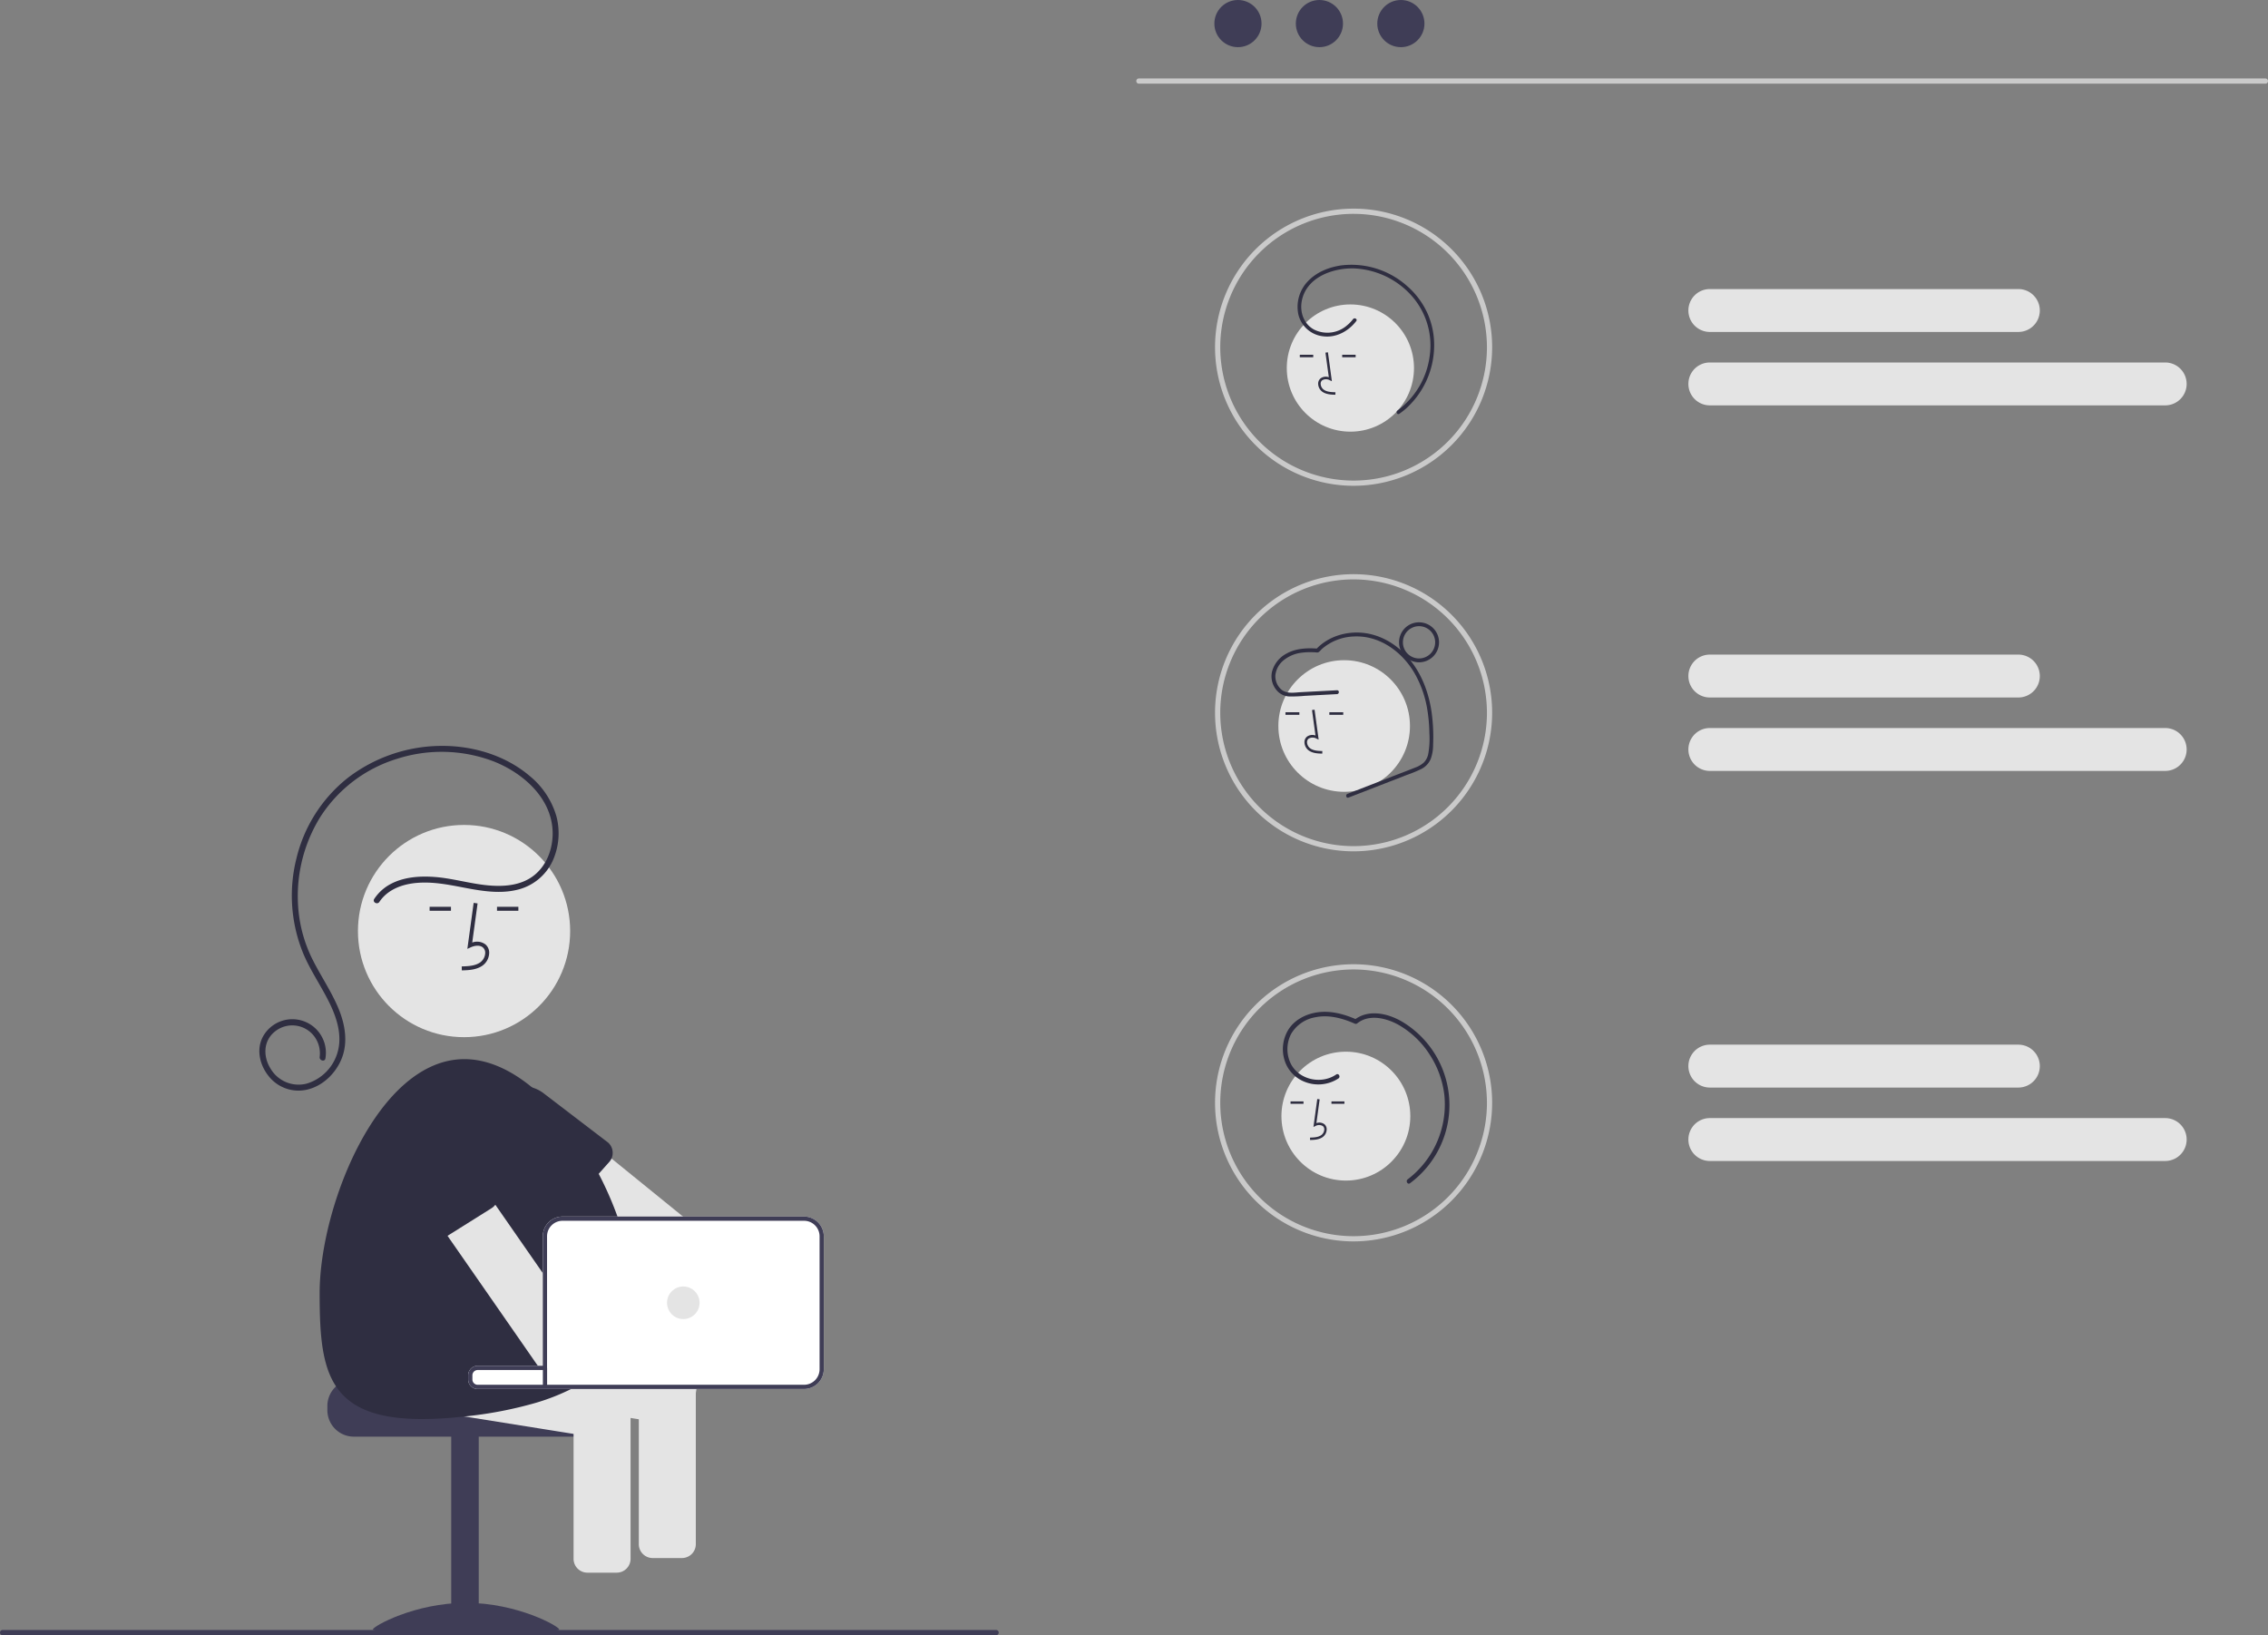 <svg id="fe942bee-227d-4570-af87-4636f430c995" data-name="Layer 1" xmlns="http://www.w3.org/2000/svg" width="869.76" height="627" viewBox="0 0 869.76 627"><rect x="0" y="0" width="869.76" height="627" fill="#808080" stroke="none"/><path d="M290.665,675.596v1.624a10.156,10.156,0,0,0,10.148,10.148h86.052a10.151,10.151,0,0,0,10.148-10.148v-1.624a10.075,10.075,0,0,0-2.355-6.494,10.439,10.439,0,0,0-1.713-1.624H348.311a2.03,2.03,0,0,1-2.03-2.03H300.812A10.162,10.162,0,0,0,290.665,675.596Z" transform="translate(-165.12 -136.5)" fill="#3f3d56"/><rect x="338.159" y="686.964" width="10.554" height="74.686" transform="translate(521.752 1312.115) rotate(-180)" fill="#3f3d56"/><path d="M308.122,761.28c0,1.14,15.992.441,35.72.441s35.72.699,35.72-.441-15.992-10.183-35.72-10.183S308.122,760.14,308.122,761.28Z" transform="translate(-165.12 -136.5)" fill="#3f3d56"/><path d="M307.225,673.883l36.012,5.748,41.841,6.681,14.507,2.314a5.326,5.326,0,0,0,6.089-4.416l.658-4.108.609-3.824.503-3.15a5.266,5.266,0,0,0-1.006-4.027,5.14,5.14,0,0,0-1.973-1.624H348.311a2.03,2.03,0,0,1-2.03-2.03v-1.599a2.03,2.03,0,0,1,2.03-2.03h22.065L360.204,660.196l-31.271-4.993-18.257-2.914a5.337,5.337,0,0,0-6.105,4.424l-1.77,11.073A5.348,5.348,0,0,0,307.225,673.883Z" transform="translate(-165.12 -136.5)" fill="#e4e4e4"/><path d="M385.078,672.341v61.868a5.325,5.325,0,0,0,5.317,5.317h11.227a5.325,5.325,0,0,0,5.318-5.317V672.341a5.248,5.248,0,0,0-1.112-3.239,5.132,5.132,0,0,0-2.062-1.624H388.244a5.16,5.16,0,0,0-2.054,1.624A5.264,5.264,0,0,0,385.078,672.341Z" transform="translate(-165.12 -136.5)" fill="#e4e4e4"/><path d="M351.242,567.626a5.357,5.357,0,0,0,.422,1.599,5.242,5.242,0,0,0,1.518,1.989l.025.016,32.034,25.986.471.373,6.633,5.382,2.005,1.624H429.037l-1.997-1.624-27.415-22.244-18.371-14.905-14.296-11.593a5.265,5.265,0,0,0-2.939-1.169.026.026,0,0,0-.016-.008,5.397,5.397,0,0,0-.958.016,5.114,5.114,0,0,0-1.388.341,3.907,3.907,0,0,0-.861.438,5.127,5.127,0,0,0-1.323,1.161l-6.965,8.581-.105.138A5.278,5.278,0,0,0,351.242,567.626Z" transform="translate(-165.12 -136.5)" fill="#e4e4e4"/><path d="M353.206,571.23a13.162,13.162,0,0,0,2.59,4.083l21.326,22.909a5.317,5.317,0,0,0,7.525-.333l.593-.674.26-.292,9.214-10.334,3.962-4.449a4.673,4.673,0,0,0,.682-.909c.098-.162.187-.333.268-.503a5.385,5.385,0,0,0,.446-2.411,5.246,5.246,0,0,0-1.745-3.71l-24.728-18.899a13.244,13.244,0,0,0-9.579-2.647.026.026,0,0,0-.016-.008,13.922,13.922,0,0,0-2.241.471c-.325.089-.641.203-.966.325a13.085,13.085,0,0,0-5.398,3.816,13.255,13.255,0,0,0-2.192,13.565Z" transform="translate(-165.12 -136.5)" fill="#2f2e41"/><circle cx="177.96" cy="357.005" r="40.69" fill="#e4e4e4"/><path d="M332.245,668.274l15.091,2.403.341.057,22.942,3.661,14.458,2.314,21.253,3.393.609.097,3.158.503,14.507,2.314a5.326,5.326,0,0,0,6.089-4.416l1.266-7.923.503-3.15c0-.016.008-.032.008-.049H348.311a2.03,2.03,0,0,1-2.03-2.03v-1.599a2.03,2.03,0,0,1,2.03-2.03h26.595v-8.873l-1.624-.26-8.021-1.283-29.574-4.717a5.328,5.328,0,0,0-6.097,4.416l-.658,4.1-1.112,6.982A5.332,5.332,0,0,0,332.245,668.274Z" transform="translate(-165.12 -136.5)" fill="#e4e4e4"/><path d="M287.701,632.327c0,33.171,3.369,53.011,55.325,47.328.073-.008.138-.016.211-.024a154.268,154.268,0,0,0,27.382-5.236,81.322,81.322,0,0,0,13.509-5.293c1.023-.52,2.005-1.063,2.971-1.624H348.311a2.03,2.03,0,0,1-2.03-2.03v-1.599a2.03,2.03,0,0,1,2.03-2.03h26.595V610.546a5.959,5.959,0,0,1,5.951-5.951h21.635c-.187-.536-.373-1.08-.576-1.624a132.997,132.997,0,0,0-7.201-16.382,124.963,124.963,0,0,0-13.46-20.766,86.483,86.483,0,0,0-12.047-12.331c-8.143-6.722-17.008-10.878-26.002-10.878C310.034,542.614,287.701,599.156,287.701,632.327Z" transform="translate(-165.12 -136.5)" fill="#2f2e41"/><path d="M342.225,508.586l-.042-1.521c2.829-.079,5.323-.256,7.197-1.625a4.674,4.674,0,0,0,1.81-3.443,2.672,2.672,0,0,0-.876-2.201c-1.244-1.051-3.246-.711-4.705-.042l-1.258.577,2.413-17.631,1.506.206-2.052,14.998a5.368,5.368,0,0,1,5.077.731,4.159,4.159,0,0,1,1.414,3.415,6.183,6.183,0,0,1-2.433,4.617C347.869,508.428,344.74,508.515,342.225,508.586Z" transform="translate(-165.12 -136.5)" fill="#2f2e41"/><rect x="190.6" y="347.701" width="8.189" height="1.521" fill="#2f2e41"/><rect x="164.751" y="347.701" width="8.189" height="1.521" fill="#2f2e41"/><path d="M310.606,482.325c3.165-4.764,8.733-6.783,14.224-7.274,6.18-.553,12.152.639,18.187,1.797,6.641,1.274,13.669,2.467,20.361.855a20.072,20.072,0,0,0,13.644-11.022,25.675,25.675,0,0,0,1.495-17.12,31.121,31.121,0,0,0-10.179-15.45c-9.63-8.236-22.662-11.937-35.197-11.589a59.507,59.507,0,0,0-34.497,12.13,56.031,56.031,0,0,0-19.877,31.15,58.411,58.411,0,0,0,2.829,36.74c2.743,6.363,6.71,12.1,9.771,18.302,2.85,5.775,5.045,12.49,3.272,18.932a17.56,17.56,0,0,1-11.86,12.209,12.455,12.455,0,0,1-13.85-5.654c-2.867-4.521-2.936-10.443,1.369-14.093a10.567,10.567,0,0,1,15.244,1.521,10.877,10.877,0,0,1,2.176,7.975c-.212,1.436,1.985,2.055,2.199.606a12.866,12.866,0,0,0-23.989-8.308c-2.596,4.881-1.195,10.768,2.1,14.94a14.562,14.562,0,0,0,14.847,5.339c5.999-1.385,10.906-6.153,13.213-11.755,2.569-6.237,1.392-13.197-1.112-19.25-2.707-6.542-6.728-12.41-9.907-18.715a53.3,53.3,0,0,1-5.408-18.211,57.623,57.623,0,0,1,8.218-36.499,53.555,53.555,0,0,1,29.498-22.418,55.969,55.969,0,0,1,37.035.979c11.59,4.566,22.781,14.518,22.646,27.884-.057,5.709-2.177,11.532-6.55,15.34-5.226,4.551-12.503,4.94-19.073,4.23-6.612-.715-13.032-2.646-19.672-3.138-5.775-.428-12.006.017-17.163,2.886a17.16,17.16,0,0,0-5.961,5.53c-.815,1.226,1.16,2.37,1.969,1.151Z" transform="translate(-165.12 -136.5)" fill="#2f2e41"/><path d="M317.081,581.913a4.279,4.279,0,0,0,.219.43,4.612,4.612,0,0,0,.268.422l17.795,25.613,1.38,1.989L351.258,631.247l14.004,20.157,5.666,8.167a4.732,4.732,0,0,0,.512.625,5.302,5.302,0,0,0,3.32,1.624h.146V626.985l-1.624-2.338-18.209-26.205L335.517,570.296a5.328,5.328,0,0,0-7.404-1.34l-5.999,4.165-3.223,2.241A5.317,5.317,0,0,0,317.081,581.913Z" transform="translate(-165.12 -136.5)" fill="#e4e4e4"/><path d="M314.296,581.288l.803,1.615.008.008.219.43L328.373,609.239a5.336,5.336,0,0,0,7.315,1.786l.844-.528.211-.13,16.821-10.554a5.315,5.315,0,0,0,1.769-7.339l-18.477-25.052a13.28,13.28,0,0,0-16.22-4.189,13.059,13.059,0,0,0-1.802.99A13.284,13.284,0,0,0,314.296,581.288Z" transform="translate(-165.12 -136.5)" fill="#2f2e41"/><path d="M410.098,667.478v61.121a5.325,5.325,0,0,0,5.318,5.317H426.643a5.325,5.325,0,0,0,5.317-5.317V667.478Z" transform="translate(-165.12 -136.5)" fill="#e4e4e4"/><path d="M344.658,663.849v1.599a3.666,3.666,0,0,0,2.939,3.588c.113.016.227.041.341.049.122.008.243.016.373.016H473.46a7.584,7.584,0,0,0,7.582-7.574V610.546a7.584,7.584,0,0,0-7.582-7.574H380.856a7.583,7.583,0,0,0-7.574,7.574v49.65H348.311A3.653,3.653,0,0,0,344.658,663.849Z" transform="translate(-165.12 -136.5)" fill="#fff"/><path d="M344.658,663.849v1.599a3.666,3.666,0,0,0,2.939,3.588c.113.016.227.041.341.049.122.008.243.016.373.016H473.46a7.584,7.584,0,0,0,7.582-7.574V610.546a7.584,7.584,0,0,0-7.582-7.574H380.856a7.583,7.583,0,0,0-7.574,7.574v49.65H348.311A3.653,3.653,0,0,0,344.658,663.849Zm1.624,1.599v-1.599a2.03,2.03,0,0,1,2.03-2.03h26.595V610.546a5.959,5.959,0,0,1,5.951-5.951h92.603a5.961,5.961,0,0,1,5.959,5.951v50.982a5.961,5.961,0,0,1-5.959,5.951H348.311A2.03,2.03,0,0,1,346.282,665.449Z" transform="translate(-165.12 -136.5)" fill="#3f3d56"/><circle cx="262.041" cy="499.538" r="6.243" fill="#e4e4e4"/><rect x="208.187" y="524.557" width="1.624" height="7.306" fill="#3f3d56"/><path d="M1033.88,168.587h-432a1,1,0,0,1,0-2h432a1,1,0,0,1,0,2Z" transform="translate(-165.12 -136.5)" fill="#cacaca"/><circle cx="474.743" cy="9.043" r="9.043" fill="#3f3d56"/><circle cx="505.984" cy="9.043" r="9.043" fill="#3f3d56"/><circle cx="537.224" cy="9.043" r="9.043" fill="#3f3d56"/><path d="M684.214,322.769a53.135,53.135,0,1,1,53.134-53.135A53.195,53.195,0,0,1,684.214,322.769Zm0-104.269a51.135,51.135,0,1,0,51.134,51.134A51.193,51.193,0,0,0,684.214,218.5Z" transform="translate(-165.12 -136.5)" fill="#cacaca"/><circle cx="516.133" cy="427.968" r="24.709" fill="#e4e4e4"/><path d="M667.527,573.626l-.026-.923c1.718-.048,3.232-.156,4.37-.987a2.838,2.838,0,0,0,1.099-2.091,1.623,1.623,0,0,0-.532-1.336,2.797,2.797,0,0,0-2.857-.025l-.764.35,1.465-10.707.915.125-1.246,9.108a3.26,3.26,0,0,1,3.083.444,2.526,2.526,0,0,1,.859,2.074,3.755,3.755,0,0,1-1.478,2.804C670.954,573.53,669.054,573.583,667.527,573.626Z" transform="translate(-165.12 -136.5)" fill="#2f2e41"/><rect x="510.602" y="422.318" width="4.973" height="0.923" fill="#2f2e41"/><rect x="494.905" y="422.318" width="4.973" height="0.923" fill="#2f2e41"/><path d="M677.534,548.51c-5.962,4.091-15.117,1.836-17.819-5.076a12.739,12.739,0,0,1,.526-10.465,13.351,13.351,0,0,1,9.302-6.41c5.112-1.06,10.398.363,15.07,2.429a.929.929,0,0,0,1.054-.136c4.463-3.558,10.948-2.013,15.524.474a34.44,34.44,0,0,1,12.185,11.527,35.99,35.99,0,0,1,5.671,15.803A36.073,36.073,0,0,1,704.968,588.696c-.886.663-.02,2.173.878,1.502a37.26,37.26,0,0,0-2.834-61.835c-5.489-3.302-13.14-5.076-18.576-.742l1.054-.136c-4.674-2.067-9.794-3.526-14.945-2.848-4.375.576-8.673,2.674-11.182,6.41a14.311,14.311,0,0,0-1.713,11.694,12.993,12.993,0,0,0,7.815,8.57,14.089,14.089,0,0,0,12.947-1.3c.917-.629.048-2.138-.878-1.502Z" transform="translate(-165.12 -136.5)" fill="#2f2e41"/><circle cx="517.861" cy="141.126" r="24.391" fill="#e4e4e4"/><path d="M677.224,287.865c-1.581-.044-3.549-.099-5.065-1.206a3.889,3.889,0,0,1-1.53-2.904,2.616,2.616,0,0,1,.89-2.149,3.376,3.376,0,0,1,3.194-.46l-1.291-9.434.948-.13,1.518,11.091-.791-.363a2.896,2.896,0,0,0-2.959.026,1.681,1.681,0,0,0-.551,1.385,2.94,2.94,0,0,0,1.139,2.165c1.18.862,2.748.973,4.527,1.023Z" transform="translate(-165.12 -136.5)" fill="#2f2e41"/><rect x="498.464" y="136.026" width="5.152" height="0.957" fill="#2f2e41"/><rect x="514.724" y="136.026" width="5.152" height="0.957" fill="#2f2e41"/><path d="M685.244,259.597c-2.963,3.875-7.668,6.475-12.64,5.86a10.993,10.993,0,0,1-9.621-8.611,14.19,14.19,0,0,1,3.729-12.526c3.351-3.525,8.148-5.421,12.895-6.071a32.105,32.105,0,0,1,25.029,7.844,30.661,30.661,0,0,1,7.983,10.701,29.997,29.997,0,0,1,2.475,12.95,32.718,32.718,0,0,1-10.752,23.387,30.308,30.308,0,0,1-2.586,2.026c-.757.531-1.475-.712-.724-1.239a30.743,30.743,0,0,0,12.331-20.693,28.659,28.659,0,0,0-6.721-23.118A31.464,31.464,0,0,0,684.756,239.438c-8.393-.366-18.881,3.381-20.451,12.724-.704,4.187.861,8.589,4.699,10.685a11.481,11.481,0,0,0,12.677-1.578,14.561,14.561,0,0,0,2.326-2.396c.553-.724,1.8-.01,1.239.724Z" transform="translate(-165.12 -136.5)" fill="#2f2e41"/><path d="M684.214,462.934a53.135,53.135,0,1,1,53.134-53.135A53.195,53.195,0,0,1,684.214,462.934Zm0-104.269a51.135,51.135,0,1,0,51.134,51.134A51.193,51.193,0,0,0,684.214,358.665Z" transform="translate(-165.12 -136.5)" fill="#cacaca"/><path d="M684.214,612.5a53.135,53.135,0,1,1,53.134-53.134A53.194,53.194,0,0,1,684.214,612.5Zm0-104.269a51.135,51.135,0,1,0,51.134,51.135A51.193,51.193,0,0,0,684.214,508.231Z" transform="translate(-165.12 -136.5)" fill="#cacaca"/><circle cx="515.477" cy="278.377" r="25.234" fill="#e4e4e4"/><path d="M672.199,425.47c-1.636-.045-3.671-.102-5.24-1.248a4.024,4.024,0,0,1-1.583-3.005,2.707,2.707,0,0,1,.92-2.223,3.493,3.493,0,0,1,3.304-.476l-1.336-9.76.98-.134,1.57,11.474-.819-.376a2.996,2.996,0,0,0-3.062.027,1.739,1.739,0,0,0-.57,1.433,3.041,3.041,0,0,0,1.178,2.24c1.22.891,2.843,1.006,4.684,1.058Z" transform="translate(-165.12 -136.5)" fill="#2f2e41"/><rect x="492.967" y="273.1" width="5.33" height="0.99" fill="#2f2e41"/><rect x="509.79" y="273.1" width="5.33" height="0.99" fill="#2f2e41"/><path d="M681.867,440.898l17.454-6.775c2.854-1.108,5.724-2.182,8.563-3.328a9.76,9.76,0,0,0,3.296-1.943,6.477,6.477,0,0,0,1.643-3.18,32.757,32.757,0,0,0,.453-7.967,60.711,60.711,0,0,0-.703-8.53,41.208,41.208,0,0,0-5.27-15.032c-4.895-8.031-13.328-14.073-23.029-13.591a19.72,19.72,0,0,0-12.344,4.905,7.794,7.794,0,0,1-1.165,1.129,1.617,1.617,0,0,1-.928.062q-.611-.039-1.223-.06a25.254,25.254,0,0,0-4.238.178,13.419,13.419,0,0,0-6.991,2.903,8.526,8.526,0,0,0-3.164,5.71,6.759,6.759,0,0,0,2.283,5.517c2.082,1.755,5.053,1.138,7.551,1.006l9.15-.485,4.636-.246c.955-.051.952,1.434,0,1.484l-12.322.653a53.866,53.866,0,0,1-6.003.243,6.716,6.716,0,0,1-4.123-1.659,8.227,8.227,0,0,1-2.492-7.719,11.035,11.035,0,0,1,5.545-7.043c3.605-2.033,7.911-2.228,11.944-1.928l-.525.217c4.563-4.897,11.552-6.965,18.114-6.242,6.928.764,13.09,4.629,17.517,9.914,4.936,5.893,7.626,13.24,8.672,20.796a69.189,69.189,0,0,1,.535,12.31,15.511,15.511,0,0,1-.916,5.319,7.615,7.615,0,0,1-3.575,3.833,51.159,51.159,0,0,1-5.674,2.331l-6.43,2.496-12.631,4.903-3.215,1.248c-.891.346-1.277-1.089-.395-1.431Z" transform="translate(-165.12 -136.5)" fill="#2f2e41"/><path d="M701.641,382.787a7.669,7.669,0,1,1,7.669,7.669A7.678,7.678,0,0,1,701.641,382.787Zm1.484,0a6.185,6.185,0,1,0,6.185-6.185A6.192,6.192,0,0,0,703.126,382.787Z" transform="translate(-165.12 -136.5)" fill="#2f2e41"/><path d="M995.456,291.937H820.829a8.225,8.225,0,0,1,0-16.45H995.456a8.225,8.225,0,1,1,0,16.45Z" transform="translate(-165.12 -136.5)" fill="#e4e4e4"/><path d="M939.145,263.782H820.829a8.225,8.225,0,0,1,0-16.45H939.145a8.225,8.225,0,1,1,0,16.45Z" transform="translate(-165.12 -136.5)" fill="#e4e4e4"/><path d="M995.456,432.102H820.829a8.225,8.225,0,0,1,0-16.45H995.456a8.225,8.225,0,1,1,0,16.45Z" transform="translate(-165.12 -136.5)" fill="#e4e4e4"/><path d="M939.145,403.947H820.829a8.225,8.225,0,0,1,0-16.45H939.145a8.225,8.225,0,0,1,0,16.45Z" transform="translate(-165.12 -136.5)" fill="#e4e4e4"/><path d="M995.456,581.668H820.829a8.225,8.225,0,0,1,0-16.45H995.456a8.225,8.225,0,1,1,0,16.45Z" transform="translate(-165.12 -136.5)" fill="#e4e4e4"/><path d="M939.145,553.513H820.829a8.225,8.225,0,0,1,0-16.45H939.145a8.225,8.225,0,1,1,0,16.45Z" transform="translate(-165.12 -136.5)" fill="#e4e4e4"/><path d="M547.12,763.5h-381a1,1,0,0,1,0-2h381a1,1,0,1,1,0,2Z" transform="translate(-165.12 -136.5)" fill="#3f3d56"/></svg>